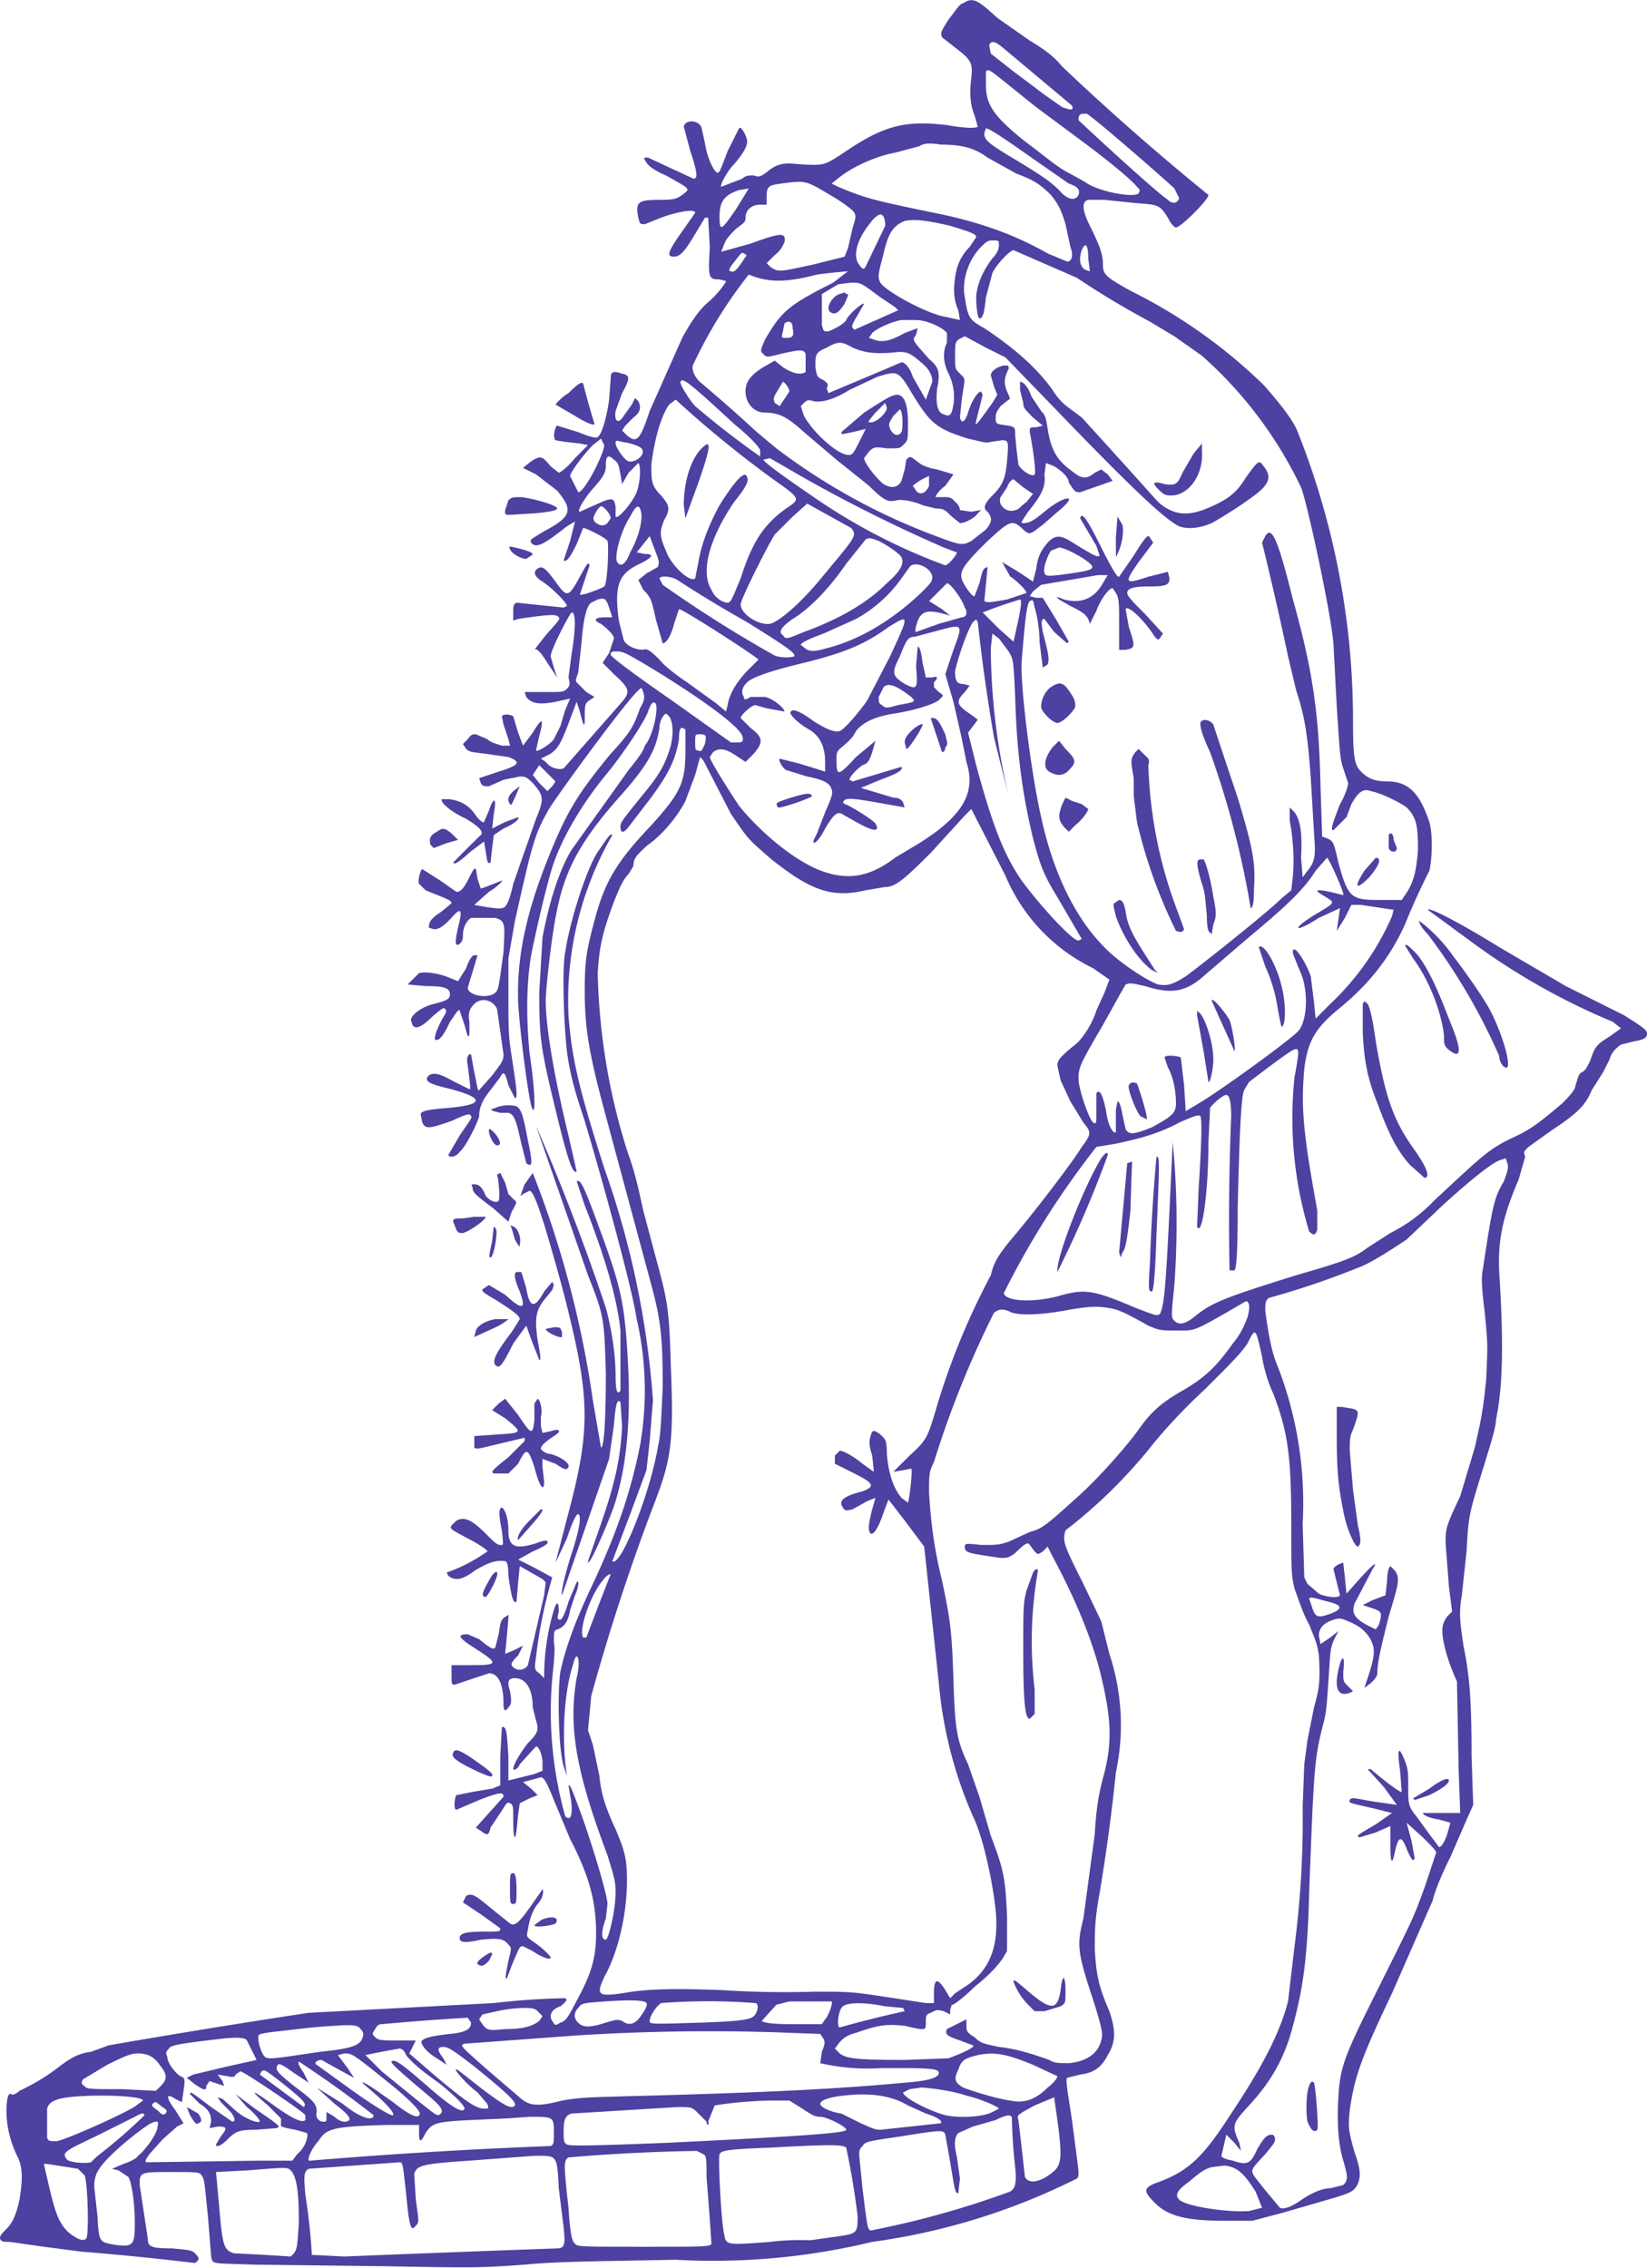 <svg id="pitcher" alt="A line drawing of a person carrying a large ornate pitcher on their shoulder. They pour the pitcher into a well; the contents of the pitcher sparkle and spell out 'Tiny Awards'. The image seems almost ancient Greek, yet distinctly modern." xmlns="http://www.w3.org/2000/svg" viewBox="0 0 1014 1396">
        <g id="pitcher-image" fill="#4d41a1" fill-rule="evenodd">
          <path d="M584 12c-5 8-5 8-4 11l9 7c9 7 10 9 9 18-1 8-1 16 2 23l2 7c-1 1-8 1-19-1-26-3-39 0-65 18-11 7-11 7-27 6-9-1-13 0-19 5-4 3-5 3-8 2-3 0-5 0-7 2l-13 5c-1-1 4-10 8-14 6-7 8-11 8-14s-4-10-5-8l-7 14c-5 13-5 14-7 13-3-3-6-11-7-18l-2-9c-1-5-10-6-11-1l4 15c4 12 5 17 2 17l-13-6-15-7c-3 0-3 0-1 3 1 2 5 5 12 8 16 9 15 8 10 12-3 2-4 3-13 3-14 0-16 1-14 11 1 4 1 4 4 4l10-4c8-3 21-6 21-3l-7 10c-10 14-11 17-6 17 4 0 7-4 13-14l6-10h2l1 18c-1 19-1 20 6 20l4 1c0 1-6 9-11 13-6 5-11 13-16 22l-20 45c-6 18-8 20-14 15l-3-3 2-3 5-5c4-3 5-6 3-10l-2-2-2 4-5 7c-3 5-6 4-5-3l4-11c5-9 5-11 0-12-6-2-7-1-7 3l-1 13c-1 8-4 21-7 23 0 1-5 0-12-3l-13-4c-1 0-3 7-1 9l6 1 9 1 5 1-8 8c-4 5-9 9-10 9l-5-4c-5-6-6-7-12-3l-5 4 8 4 13 10c10 12 9 16-8 25-8 5-9 5-8 7 3 4 8 1 22-10l5-3-3 12-4 12c2 1 4-2 8-10l4-10c2 0 14 6 15 8s0 27-2 28c-1 1-14 6-15 5l3-9 3-9c-1-2-1-2-6 7-7 13-8 13-15 3-6-8-8-10-11-8s-2 5 3 8c6 4 15 13 15 15l-2 1-29-3c-2 1-2 2-2 6v5l3-1c20-3 24-3 25-1 1 1 0 2-8 11l-7 9c1-1 3 0 8 8l6 9-2-6-2-7c0-4 12-27 13-27 3 0 2 13 0 25l-2 15c1 4 1 5-1 7s-3 2-13 2h-13l1 3c3 4 8 5 18 3l9-2-3 7-3 10-4 8c-2 3-10 8-11 7l2-9c3-11 2-12-4-2l-6 8-3-8-3-10c-1-1-6-2-7 0l1 5 3 9 1 4h-5c-3-1-7-2-9-4l-7-3c-2 0-3 0-5 3l-3 3 2 3c2 2 4 2 12 3l14 2c8 3 7 5-6 9l-12 4 1 3c1 2 2 2 5 2l9-4 10-2c3 0 4 0 8 4 7 8 7 10 2 22l-14 40c-2 9-4 15-7 15-2 1-17-2-17-2l9-8c5-3 9-7 8-7l-10 4-3 1-2-6-1-6c-1-1-2 1-4 5-3 6-5 9-8 9l-10-7-11-7c-1 0-3 7-2 9l4 4c12 5 16 6 16 8l-6 5c-6 4-8 6-8 10l3 1c3 0 5-1 10-6 7-8 8-7 5 5-2 9-2 12 1 10 1-1 2-2 2-5 0-5 2-9 5-11h15c6 2 6 3 5 21-3 22-3 23-5 25-4 4-17 2-17-3l3-10 3-10h-2c-1 0-3 2-5 8l-5 8-5-2c-7-3-15-4-19-3l-7 7 11 1c11 0 15 1 15 5 0 3-2 4-10 6s-14 7-14 10l1 3c2 3 6 1 13-6 5-4 6-5 7-4s1 2-1 5c-4 7-6 13-5 14 2 1 5-2 9-11 3-4 5-8 6-7l3 9c2 7 2 8 3 6v-8c-1-5 0-8 3-11 4-4 11-3 14 3l4 28c0 4-1 5-7 13l-8 9c-1 1-1-2-3-11l-2-11h-1c-1 1-2 2-1 7 2 16 2 15 0 14l-10-5c-7-4-11-5-14-3-3 3-1 5 12 8 23 6 22 10 0 12-13 1-17 2-17 4l1 5c2 4 4 4 18-1 9-4 11-5 12-3 1 1-1 3-7 12l-7 12c1 2 5 1 7-2 4-3 12-20 12-22 0-5 2-10 7-16l6-8c2-4 3-3 5 5l4 8c2 0 1-6-2-26-2-12-2-18-2-37v-23l4-23c11-49 12-53 21-69 9-14 48-67 55-73 2-2 2-2 3 1s1 5-2 10c-4 12-7 16-18 28-19 23-26 34-36 58-15 36-22 65-21 95 1 18 7 65 9 66 2 2 1-15-2-35-2-21-2-42 1-60 4-20 11-49 14-57 6-17 18-37 32-54 10-12 24-33 26-39s4-7 5-4c1 4-2 19-7 25-1 4-6 10-10 15l-35 49c-8 13-14 33-18 54l-2 34c0 29 1 35 11 76 7 29 10 36 12 34l-5-22c-9-37-14-67-14-83 0-8 4-43 7-56 5-25 15-43 38-69 17-19 23-29 25-43 0-4 2-7 3-8s1-1 3 1c2 3 3 9 1 18-3 10-6 16-13 25-17 21-18 22-18 25 0 4 2 4 5 0l10-13c14-18 19-28 21-41 0-6 1-7 2-7l2 1v13c0 20-3 26-21 46-21 22-28 34-34 55-6 22-7 28-7 47 0 24 3 40 13 77l28 104c6 22 7 33 7 63-1 20-1 28-3 37-5 29-23 74-28 70l11-29 10-27 2-18 2-25a543 543 0 0 0-30-143c-16-50-20-68-22-94a204 204 0 0 1 27-111c-1-1-2 0-8 9-7 9-18 43-21 63-2 10-1 42 1 61 2 14 4 22 11 43 11 37 29 102 32 122a196 196 0 0 1 2 78c-6 30-15 55-29 85-11 23-17 40-20 54-2 14-1 49 2 58l2 6-1-8c-2-23 0-46 5-61 2-9 5-3 2 9-5 29-1 56 19 109 4 13 5 16 5 23 0 10-4 28-6 29-3 0-3-5 0-13l1-9c0-5-8-32-15-52-8-22-8-21-9-21l1 6c2 10 1 17-3 13a238 238 0 0 1-8-85c1-10 2-18 1-22 0-7 0-7 2-8 4-1 7-5 8-12l3-9c2-4 3-10 1-8l-5 12c-2 7-4 11-5 11-2 0-2-1-1-5 0-6-1-7-3-1a145 145 0 0 0-6 42l-3-3c-3-2-3-3-2-10a296 296 0 0 1 10-49l-11-6-10-5 9-5c7-3 10-5 9-6 0-1-2-1-7 1-13 4-17 2-17-8 0-7-2-13-4-14-2 0-2 5 0 14 1 10 1 9-1 9s-4-2-8-6c-7-7-11-10-15-10-3 0-4 1-6 3-3 3-2 3 9 9 8 4 13 8 12 8a100 100 0 0 1-25 13l1 2c4 3 8 3 16-3 8-5 14-7 19-6 1 0 2 2 2 9 2 14 3 17 5 16l1-12 1-10 14 8 2 2-1 8-10 43c-1 2-5 4-8 2s-3-3 2-8l3-6-6 3-5 2 1-10 1-12v-2l-3 2c-2 2-2 4-3 10l-2 8c-1 2-4 0-10-5l-7-3c-7 0-6 2 5 9 14 9 14 10-3 10h-12v6c0 6 0 6 2 6l21-7c6 0 9 7 9 19 0 4 1 5 3 2 2-2 2-4 1-10-2-6-1-8 3-8 7 0 11 7 11 18l2 8c2 6 1 8-5 14-4 5-9 13-9 16 0 1 3 0 4-3l10-11c2 0 4 6 4 10v5l-5 2-16 4v-15c-1-15-1-18-4-18l-1 18v18l-5 2-12 2-10 2c-1 1-2 9 0 9l14-6c13-5 15-5 15-2l-9 10-8 9 3 2c4 3 5 3 6-2l6-9c4-6 4-7 6-6s2 2 2 11c0 10 1 13 2 6l1-10 1-7 6-3 5-2-4-4-5-4 11-3c2 0 4 4 8 14l10 24c12 23 16 39 16 58 0 13-2 22-9 36-8 15-9 18-13 19-3 2-3 2-5-1s-1-7 5-9c4-3 5-5 2-5a458 458 0 0 0-43 3l-114 6a5774 5774 0 0 0-123 20l-11 4c-8 1-13 4-22 11a128 128 0 0 1-22 13c-2 2-5 3-5 2-2-1-3 3-3 11s2 18 7 28c3 6 3 14 1 26-2 9-4 14-8 18-3 3-4 4-4 6 1 2 2 2 6 2l21 3 23 3a1814 1814 0 0 1 70 7c3-2 3-3 0-6-2-2-4-2-14-3-13 0-15-1-15-6l-5-33c0-8 0-8 20-8 15 0 17 0 18 2 2 2 2 6 4 25l2 25c1 5 0 4 26 5l82 1c53 1 58 1 85-1 21-2 43-2 93-3a417 417 0 0 0 121-11 401 401 0 0 0 126-39c2-2 1-4-3-36-3-19-4-25-3-26l8-2c8-1 13-4 17-12 5-8 5-15 1-27-7-16-8-23-9-38 0-11 0-16 2-29a1144 1144 0 0 0 11-80 139 139 0 0 0-4-73l-5-20-11-23c-12-24-13-26-11-33a310 310 0 0 0 53-52c8-10 20-23 33-35 17-17 22-22 26-28 5-10 5-10 9 8 1 7 4 17 7 23 9 24 11 38 11 81 0 29 0 30 2 39 2 5 5 15 9 22 4 10 5 12 6 19 1 17 0 21-3 32l-4 20-2 15-1 26a602 602 0 0 1-5 86l-4 34c-5 19-15 39-35 69-18 28-27 36-47 43-7 3-7 5 0 12 8 8 19 11 43 11h17l19-5 31-9c10-3 12-4 14-7 3-5 3-10-1-21-4-14-4-16-3-26 3-21 7-32 26-72l25-57c2-8 7-19 11-27l10-23 4-9-1-30c0-32-1-49-5-68-2-14-3-20-1-31l3-28c1-22 2-24 11-53 3-10 7-22 7-27 4-19 5-45 2-91-1-21 3-36 12-57l4-14c-1-3-1-3 2-6l14-10c15-10 21-15 25-25l7-11 4-8c1-4 4-7 7-9l8-2c6-1 8-2 8-5 0-2-3-4-14-11l-36-18-41-24c-21-13-43-25-44-23l30 22a414 414 0 0 0 84 47l5 4-7 5c-8 5-9 6-12 15-2 4-3 6-5 7s-2 2-4 8c0 2-2 5-8 11-13 11-19 16-30 21-15 7-19 11-49 39a98 98 0 0 1-27 20l-14 9c-8 6-13 8-44 17-45 14-52 17-62 25-6 5-10 6-13 3-2-2-2-2 0-22a524 524 0 0 0-1-88l-1 21c-3 65-4 80-7 85-2 1-2 1-15-4-26-11-31-12-48-7-16 4-32 3-33-2a525 525 0 0 1 57-90l12-2c14-3 26-6 39-13 9-4 12-5 13-4 1 2 1 13-1 44l-1 24c3 7 7-21 7-52l1-21c2-3 8-8 10-8s3 5 3 13a1547 1547 0 0 0-1 95h3c1-1 2-7 2-38 1-42 2-69 4-73l3-5c4-3 26-20 28-20 3-1 3 1 0 17a240 240 0 0 0 9 95c3 3 4 2 5-1v-12c-9-49-10-64-8-87 2-17 7-25 20-36 20-16 33-33 42-53a423 423 0 0 1 15-33c2-9 2-23 0-30-6-18-13-25-26-25-8 0-12-2-16-6s-5-8-5-31a480 480 0 0 0-34-178c-3-8-13-20-21-29a322 322 0 0 0-82-58c-16-9-17-10-17-17 0-6-3-13-8-23s-5-15-1-16h10l19 2c14 1 15 1 20 9 2 4 4 6 5 6 3 0 20-17 20-20a1535 1535 0 0 1-90-79c-5-6-10-10-20-16l-20-14c-12-11-15-13-21-9-2 0-5 5-9 10Zm26 21 14 11 20 15 10 7c6 2 7 2 6-1l-43-36c-5-4-7-4-8-1l1 5Zm-3 19c0 12 4 19 24 35 16 12 20 16 28 20l9 5c8 6 30 10 33 7 1-2 1-2-1-4-4-5-19-17-31-26l-31-23c-30-24-29-24-31-22v8Zm57 22c1 1 45 42 55 49 3 3 6 2 7-1l-3-6c-4-4-51-45-54-46h-3c-2 1-2 2-2 4Zm-41 23c15 9 23 14 29 20 5 6 10 7 12 3 1-3 0-5-6-7l-23-16c-17-12-26-18-28-18l-1 3c0 4 2 6 17 15Zm-72-3c-11 2-25 8-34 15l-5 4 4 2c17 7 20 8 64 17 23 5 44 12 65 24l12 5c3 0 4-4 2-9l-3-14c-3-10-5-13-9-18-6-6-10-9-21-13l-18-10c-8-6-16-8-29-8-6-1-10-1-13 1l-15 4Zm-79 27v5h-4c-5 0-9 3-9 8 0 3-1 3-6 7-3 3-6 6-7 9l-2 5 18-5c19-7 22-7 21-1-1 2-2 5-6 8l-5 5 2 2c5 4 7 3 26-1l20-5 2-5 3-13c2-6 2-7 1-9s-8-7-15-11c-15-9-15-9-30-7-8 1-9 2-9 8Zm-29 12c0 10 1 9 10-4l8-13-6 1c-9 3-12 7-12 16Zm86 30c2 3 3 3 4 1l12-25c0-4-1-7-3-7-1 0-4 2-6 5-9 11-11 21-7 26Zm15-7c-3 12-4 14-2 18 3 5 28 19 40 21l9 2-1-6c-3-7-3-13-2-20 1-8 4-14 9-19l4-6c0-2-3-3-16-7-17-4-23-4-28-3-7 3-10 7-13 20Zm50 27c2 13 3 14 12 19 18 12 32 24 42 38 3 5 7 9 10 11l8 6a7971 7971 0 0 1 47 52c9 8 18 9 30 4s18-9 24-19c8-11 8-11 11-7 4 5 4 9-1 14s-22 16-31 21c-7 3-14 4-20 2-8-4-24-18-76-72l-31-32-12-6-13-7-4 2c-2 2-2 3-2 10 0 8 0 8 3 11 4 4 3 2 1 17l-1 10c1 4 3 3 5-3 2-7 6-13 8-13l1 2-4 16c-1 4 0 3 10-11l3-5-2-5-2-7c0-2 3-5 8-6 3 0 3 0 3 2-3 6-3 9-1 14 2 4 2 5 1 5l-5 4c-2 3-3 4-3 7 0 4 0 4 8 5 4 1 4 1 4 6l1 10 1 8c2 4 9 8 10 6 1-1-1-16-3-26 0-3 0-3 4-3l4-1-6-5c-5-5-6-6-6-9l-2-8v-5c2 0 5 3 7 9l6 9c3 3 3 5 4 11 2 12 5 19 15 26 6 5 9 5 14 1l4-2 4 3 3 4-20 7c-2 0-3 0-5-3l-2-3c0-3-4-7-9-10l-5-2-1 7c1 8-2 13-10 23-4 6-5 7-3 7 4 0 7-2 13-7s13-9 15-8c1 1-3 5-8 9l-8 7c-8 6-8 7-13 2-6-5-7-5-22 9-13 13-16 17-15 22 1 4 7 12 8 11l3-8c2-8 2-9 5-10a2123 2123 0 0 1-2 21c2 1 3 1 14-1l12-4c0-2-9-10-10-10l-5-9 10 6 9 6 2-8c1-8 3-11 7-16 5-5 8-5 17 1 13 8 14 8 15 7l-2-6a36060 36060 0 0 0-10-17c1-4 4 0 12 16 7 14 11 21 12 20l9-13c8-13 9-13 10-11l2 3-9 12c-9 13-9 14 6 9l12-3 1 4c0 4-2 5-12 5s-14 1-14 4c0 2 4 6 11 13l11 12-2 3c-1 1-1 1-3-1-7-11-17-20-18-17l2 11c4 12 4 13-2 14h-4v-16c0-12 0-16-2-19l-2-3c-2 0-7 6-10 14l-4 8-1-3c-2-3-3-4-11-8l-7-4c-2-2-2-2 3 0 11 3 19-1 24-10l3-5h-6l-35 6-5 4-2 3 4 1h4l8 13 8 14-1 1-8-7-6-8c-2 0-2 2-1 8 4 15 4 17 3 20l-3 2-2-16c0-9-2-18-3-21-1-5-1-5-3-4-2 2-3 13-5 37-1 15 6 70 12 96 8 37 23 66 43 84 9 8 23 17 29 19 6 1 9 0 17-5 7-5 50-39 59-48l6-5 1-9c1-10 0-24-2-34v-8l3 3c3 4 5 11 4 28l1 12 3-4c5-6 5-10 4-23l-2-34c-2-28-4-39-9-54l-5-21a2100 2100 0 0 0-16-70l2-4c4-7 8 3 17 39 12 43 16 69 17 115l1 31 3 1c4 2 4 2 7 15 6 22 8 23 26 23h13l2-3c5-7 7-14 8-28 0-15-1-20-7-26-4-3-16-9-22-10-5-2-8 1-12 8l-3 8-8 8c-2 0-1-3 4-16 3-5 5-11 5-13l-3-9c-2-6-2-8-4-38l-2-38c-1-17-16-87-20-97a254 254 0 0 0-61-81l-17-12-15-9a518 518 0 0 1-45-27l-39-17c-2 0-10 8-13 14l-4 15c-1 10-2 13-4 13-1 0-2-6-2-14 1-8 4-15 10-23 3-3 4-6 4-8 0-3 0-3-4-3-3 0-4 1-7 4-8 8-12 21-10 31Zm74-17 3 1-1-8c0-9-2-10-4-5-2 6-1 10 2 12Zm-218 1c2 1 4-1 9-9 1 0 1-1-1-2-1-1-2 0-5 4-4 5-5 7-3 7Zm53 2c-19 5-30 5-42 0a281 281 0 0 0-34 55c-2 3 1 9 5 12a998 998 0 0 1 34 30l12 10a382 382 0 0 0 93 52c21 8 21 8 27 5l9-7c4-5 4-7 1-11-3-2-2-5 3-10 6-6 8-10 9-21 1-12 1-13-3-13l-7 1c-3 1-5 0-14-2-19-6-23-9-34-27-9-15-9-15-22-11l-17 8c-8 5-16 8-22 7-3-1-4-1-6 1l-2 2 2 6c6 11 22 25 28 24 2 0 3-2 6-8l4-8-8 2c-6 1-7 2-7 0l14-12c14-9 17-11 21-11 4 1 6 6 6 18 0 10 0 10-3 13-2 2-2 2-10 2-7-1-8-1-11 2l-3 4c0 3 8 13 12 16 5 3 9 2 11-2l2-7 1-6c2-2 2-2 4-1l4 3c1 1 5 3 11 4l10 3-5 7c-4 3-6 6-6 7h5c3 0 5 0 7 3 2 1 3 4 3 5l7 1 6-1-2 2c-2 3-8 6-11 6l-5-4c-4-4-5-5-10-5l-8-2c-4-2-13-4-16-3-5 1-7 1-17-9l-20-16-20-17c-10-9-15-12-24-12-7 0-12-6-12-13 0-6 3-10 11-15l7-4 5 4c6 4 11 5 14 3v-11c-1-3-3-3-16 0-8 2-8 2-10 0s-2-2 1-9c10-17 14-21 42-35l9-7a377 377 0 0 0-19 2Zm3 12v19c1 4 1 4 4 4 5-2 10-5 11-7 1-3 10-11 11-10l-4 7c-3 5-4 7-3 8l1 1 27-12-2-2-9-6c-12-9-12-9-18-9l-8 1-10 6Zm5 11c3 2 5 1 9-5 2-5 3-6 1-6l-1-1-3 1c-4 1-9 8-6 11Zm26 13-2 3 3 1c5 2 10 1 19-4l8-3-1 4c-2 3-2 3 1 7l7 8c6 5 7 8 5 18-1 9 0 15 4 16 4 2 5 0 6-6s0-13-3-19-4-13-1-19v-6c-2-3-12-8-19-8h-9c-6 1-15 5-18 8Zm-55-1c-1 4-1 4 2 4 4 0 5-1 4-6 0-3-1-4-3-4l-2 1-1 5Zm20 22c1 6 1 6 5 8 3 2 3 3 2 5l1 3a5398 5398 0 0 0 45-19c2 0 5 3 7 9l8 14 4-11c0-4-2-8-7-12-7-6-9-7-17-6-12 1-18 0-25-3-7-4-9-4-16 0-7 3-7 4-7 12Zm-74 24a529 529 0 0 0 40 31v-4c-1-2-5-7-16-16-27-25-32-29-33-26-1 1 6 12 9 15Zm-86-1 12 7c8 5 12 6 12 5a592 592 0 0 1-7-25c-1-1-3 0-9 6-5 3-8 7-8 7Zm135-1 3 2 6-9c0-2-3-6-4-6l-3 5c-3 5-3 5-2 8Zm-76 38c0 10 0 13 6 19 5 6 6 8 2 15-3 7-3 10 1 19 3 9 15 20 18 17l2-10c2-12 7-24 13-35 10-16 16-22 17-17 1 2 0 5-8 15-15 22-21 43-14 54 2 5 7 8 10 8 2 0 3-3 8-15 7-22 14-33 28-43 9-6 9-6-8-18a684 684 0 0 1-60-49l-4 3c-5 7-9 21-11 37Zm135-26c4 0 10-6 10-9l-1-3-6 6c-5 6-5 6-3 6Zm12 4c2 4 5 5 7 2 1-2 1-13-1-14l-4 4c-3 5-3 5-2 8Zm-197 29 5 10c4 0 16-24 16-29l-2-4-5 4c-6 6-14 17-14 19Zm36-9c4 1 11-4 8-8-1-1-5-3-12-4-4-1-4-1-4 1s5 10 8 11Zm34 27 1 8 8-22c8-23 8-27 2-21-7 7-11 21-11 35Zm307-20c-3 7-4 8-11 7-7-2-8-1-4 3 3 3 4 4 8 4 11 0 20-13 19-27v-5l-5 6-7 12Zm-364 11c-5 6-9 13-7 13l9-4c11-5 12-5 13 1v6c1 2 9-7 12-13 3-5 4-18 2-20l-6 6-4 7-1-6c-1-5-1-7-4-9-3-3-5-3-5 3 0 5-1 7-9 16Zm137 4a362 362 0 0 0 81 42c3-1 8-8 7-8l-8-3a929 929 0 0 1-88-44l-19-11-4 1c1 2 12 10 31 23Zm61-7 2 3c2 3 6 2 8-3v-6a37 37 0 0 0-10 6Zm54 7c-2 5 4 10 9 8 2 0 4-3 7-5l4-5-6-4-6-5c-1 0-3 2-4 5l-4 6Zm-305 8c0 4-2 3 18 2 11-1 14-2 14-3 0-2-14-6-22-7-5 0-6 0-8 2l-2 6Zm166 15c-5 8-21 40-21 43 0 6 11 13 18 12 5-1 17-11 29-25 24-29 25-29 21-34l-27-15-9 8-11 11Zm-111-8c3 3 6 3 8 1l2-3c0-2-3-6-5-7-1-1-2 0-4 3-2 4-2 4-1 6Zm14 25c2 3 5 2 8-6 5-9 7-17 7-23-1-7-3-7-7 1-6 9-10 25-8 28Zm308-5c3-6 4-14 3-18l-3-5-1 13c0 13 0 13 1 10Zm-296-1 5 1c6 0 5 2-3 6-13 6-16 13-13 35l3 12c2 4 8 6 12 6 2-1 4 0 10 6 3 4 11 10 17 14l18 13 6 5 1-4c1-7 6-15 13-22l6-6c-3-3-48-32-49-31l-3 9c-2 8-5 12-7 12l-4-14c-3-13-3-14-8-19l-3-6 5-4 7-4c1-3 1-3-2-11l-3-8-4 5-4 5Zm129 7c-11 16-23 28-33 34-7 5-9 8-6 10 2 3 3 2 13-2 22-8 39-18 51-30 8-7 11-12 9-16-1-2-8-7-14-10-5-2-6-2-8-1l-12 15Zm-197-3 3-2c2-1 1-2-6-4-8-2-8-2-7 0 1 3 7 6 10 6Zm319 8c0 3 2 3 16 1s16-3 11-7-15-9-18-9l-5 2c-2 3-5 11-4 13Zm-88 4c-7 10-17 19-28 25l-20 9c-11 4-14 6-14 7l4 3c3 1 5 1 12-1 20-5 40-17 58-34 6-6 7-7 7-10-1-6-11-10-14-6l-5 7Zm-147 4a789 789 0 0 0 68 43c3 2 11 2 13 1 1-2-5-6-29-21a787 787 0 0 1-43-26c-3-2-10-3-11-1l2 4Zm164 10 8 5 5 4c-13-4-16-3-19 1-2 4-3 9-2 9l14-5 14-4c3 0 4-3 2-6-2-6-9-15-11-15l-6 6-5 5Zm-208 1c-3 2-5 11-6 25l-2 18c-1 3-2 5-1 6l6 6 5 3-3 2c-3 2-3 3-3 12 0 6-1 3-3-5l-2-6-6 16c-4 10-6 14-12 17l-4 2 3 2c3 4 8 5 11 4l36-41c5-6 5-8-5-17l-7-7 4-6 3-9c0-2-4-6-8-9-5-2-4-4 2-4h5l-2-6c-2-6-3-6-7-5l-4 2Zm241 6 10 10 9 8 2-9c3-13 3-17 2-17a307 307 0 0 0-23 8Zm-110 31c-21 5-32 9-35 12s-4 6-2 9c0 2 1 2 4 0h9c5 1 12 7 12 9l-11-2-7-2c-2 0-9 6-9 8l6 6c8 6 8 9 2 16l-5 5-6-4c-6-4-10-5-14-2l-2 3c0 2 12 21 18 30 13 16 32 32 48 39 17 7 31 6 48-7l15-9c27-17 35-31 29-50l-3-15-5-22-5-17 5-15c6-16 6-16-9-12l-15 4c-4 0-5 2-9 12-5 10-5 12 3 17 8 4 8 3 7-11l1-12c1 0 2 2 3 10l2 9h4c3-1 4 0 1 3v3l3 3c3 2 3 2 1 4-2 3-15 7-27 9-14 2-21 6-25 11-2 4-4 6-10 11-2 2-2 3-2 7 0 10 1 10 12-2l12-10-2 7c-2 6-3 7-6 8-3 2-8 7-8 9l2 1a8095 8095 0 0 0 30-9c1 2-2 4-13 8l-12 5 20 6c3 0 5 1 6 3l1 3-17-3c-17-3-20-3-21 0l1 1c2 0 18 10 19 12 3 5-1 5-10 0l-9-5c-4-3-6-2-12 8-4 8-8 11-7 7l2-4 5-13c4-9 5-12 4-14-1-4-5-6-15-8l-13-4c-2-1-5-6-4-7l12 3 13 4 3 1v-6c0-9-3-16-10-20s-13-10-11-11c1-2 6 0 14 6 8 5 13 7 16 6s13-13 17-19l14-27c12-26 12-26-1-18-15 11-28 16-52 22Zm93 5c0 6 1 8 5 8l4 1-3 4c-6 6-5 8 4 14l4 3-3 4-3 4 5 20c10 37 17 55 28 71 11 15 31 37 35 37l2-1-14-24c-9-15-11-19-16-38-7-29-10-54-11-87-1-22-1-23-4-28l-6-8-4-3-1 9a401 401 0 0 0 12 95l-10-40a1122 1122 0 0 1-10-71c-1-2-1-2-3 0-3 4-9 21-11 30Zm-176 17 38 27h5c2 0 3-1 2-4-2-6-25-23-58-43-12-7-15-9-19-9-3 0-4 0-4 2 0 1 10 9 36 27Zm129-1c0 3 0 4 2 5 2 2 3 2 10 0 11-2 11-2 8-5-9-7-14-9-17-6l-3 6Zm100 6c0 3 7 10 10 10s10-7 11-10c0-2 0-4-2-7-5-8-7-9-13-5-3 2-6 7-6 12Zm-64 19 3 9c1 0 2-1 2-3 2-2 1-3 0-8-3-6-4-9-7-10h-2l4 12Zm168 9a550 550 0 0 1 25 96c1 0 2-2 2-11 1-16 0-24-10-57a7609 7609 0 0 1-15-45c-2-3-7-4-8-1 0 2 0 5 6 18Zm-188-6 1 4c1 1 10-13 10-15 0-1-4 1-7 4s-4 5-4 7Zm-127 5c2 1 2 0 4-4 1-5 1-6-3-6-3 0-3 0-3 5 0 4 0 5 2 5Zm218 14c4 2 8 1 11-3 4-4 3-6-3-12l-4-5-4 4c-6 8-6 14 0 16Zm50 3v11l2 16a310 310 0 0 0 24 67c3 1 4 1 5-1l-4-11a274 274 0 0 1-18-90c1-4 0-4-3-7l-3-3-2 2c-3 4-3 5-1 16Zm-270-2-6 16c-4 8-13 20-23 27-8 7-9 9-9 13l-3 5c-3 3-5 7-9 17-7 19-9 27-10 44a391 391 0 0 0 18 109c5 14 6 19 10 37l8 30c7 26 8 30 9 66 2 47 0 58-10 84a1303 1303 0 0 0-39 119l-2 21 3 9 4 19c1 10 3 18 10 33 6 14 7 19 7 32 0 19-5 43-14 59-5 11-4 12 11 10 16-3 35-3 61-2a601 601 0 0 0 57 1c22 0 23 0 43 3l26 4h5v-6c0-9 2-10 7-2l3 5 3-3 9-6c13-10 18-24 16-45-2-19-8-46-14-58a261 261 0 0 1-21-82l-9-84-12-16-10-13-3 8c-3 9-6 14-8 13-2-2-1-7 1-15l2-7-5 2-9 5c-4 1-5 1-6-1-3-4 0-7 12-10 8-3 7-5-5-11l-12-6v-5l3-3c2 0 8 3 14 8l7 5-1-10c-2-6-2-9-1-12 1-4 2-4 6-1 3 3 4 3 4 12 1 12 4 21 9 27l4 3c1-3 3-20 2-21l-5 1-6 1 10-10c11-10 11-11 17-31a439 439 0 0 1 33-80c2-8 4-12 15-25s35-44 41-54c6-8 6-9 1-15l-8-13-6-13-2-9c0-3 1-5 11-13 5-4 11-14 13-21l5-11 3-8-10-7a111 111 0 0 1-54-57l-21-41-4 4-21 23c-17 17-22 21-28 21l-12 2c-21 5-34 0-58-19-15-13-14-12-25-28l-17-33-2-2-3 11Zm-100 0 4 5 5 5 3-3 2-3-5-5-5-5-2 3-2 3Zm-14 18c1 1 1 0 3-4l3-7-4 3c-3 3-4 5-2 8Zm165 2c1 1 21-6 21-7-1-2-3-2-13 1-9 3-10 3-8 6Zm176 12 3 3 4-4c5-4 8-9 8-10l-4-3-6-2-4-2-2 4c-3 8-2 10 1 14Zm-368-5c8 5 11 8 9 10a666 666 0 0 0-17 17c1 1 2 1 11-7l8-6 1 6c1 6 1 8 3 7l1-9 1-8 6-4c7-3 10-6 9-7l-8 3-8 4 1-9c2-10 0-11-3-2l-3 7c0 1-3-1-5-4-4-6-9-9-16-10h-5c-1 2 6 8 15 12Zm-22 16 2 2 8-3 7-2-4-4c-4-3-5-4-9-1-4 2-5 4-4 8Zm590 2c1 3 5 3 5 0l-2-5c0-4-2-5-3-3v8Zm-115 22c2 5 2 10 3 19 0 8 1 11 2 11l1 1 1-6c2-5 2-7 0-17-2-13-5-22-6-23h-2c-3 0-2 5 1 15Zm30 32-28 24c-12 11-21 12-37 7-9-2-9-2-12-1l-4 7-10 18c-14 24-15 26-15 33 0 6 6 24 9 27 2 1 2 1 2-7v-11c2-3 4 1 6 11 1 8 4 14 6 13v-14l1-5c1 0 2 2 3 8l2 9c2 4 6 3 16-1 13-7 15-9 15-15 0-8-2-17-5-22l-2-6c0-2 9-1 10 0l2 17 1 16 10-6c16-10 53-37 59-43s7-26 1-38l-4-10c0-3 0-3 2-2 3 3 7 10 9 16l2 16 1 10 9-9a165 165 0 0 0 38-54l1-4-7-1-13-2h-6l-4 8a1140 1140 0 0 1-5 8l1-7 1-7-13 6c-14 9-18 8-4-1 15-9 14-8 8-12-7-4-7-5 3-3l8 2c1-1-9-23-10-23l-7 8c-7 11-16 20-40 40Zm73-36c6-7 8-12 4-12l-7 8c-7 11-5 12 3 4Zm-156 24c5 14 14 27 22 33l4 2-2-2-7-11c-7-11-10-17-11-25-1-5-2-7-4-7l-3 2c-1 1 0 3 1 8Zm192 11a371 371 0 0 1 44 75c0 4 3 8 5 7 2-3-3-20-10-34-4-8-16-25-23-34a96 96 0 0 0-21-22c-1 0 1 4 5 8Zm-9 15c9 12 17 31 19 47 0 6 0 7 4 10 7 5 7-1-1-20-8-21-14-33-20-40-5-5-6-6-7-5l5 8Zm-91 5c3 6 6 16 7 22 3 17 3 16 4 14 2-4 1-17-1-24-3-13-11-27-14-24l4 12Zm-19 52c1 1-1-14-3-19-2-4-11-15-11-12l14 31Zm79-11c1 18 3 28 9 43 7 19 12 29 20 38l9 8c4 0 1-7-6-17-13-18-18-32-24-67-2-15-4-22-5-23-2-2-2-2-3 0v18Zm-98 11 3 19c1 1 3-8 3-14 0-10-5-26-9-29-1-1-1-1-1 2l4 22Zm-39 40 4 2c1-1-5-20-6-22-2-1-4-1-5 1s4 15 7 19Zm-400-4 2 1 4 1h5c4 1 5 6 8 19l3 12c4 3 4 0 1-14-3-16-4-19-7-21-3-1-9-1-13 1l-3 1Zm60 102c10 25 10 27 11 60 0 28-1 46-3 46l-5-29a621 621 0 0 0-37-140l-5 7c-3 8-3 8-1 6l4-2c3 0 9 19 20 59 18 69 18 87 3 143l-7 27 7-15c4-12 6-15 7-15 2 1 1 8-3 21-4 12-8 27-7 29l29-84 3-21c1-13 2-16 4-14l1 15c-1 19-4 34-13 60s-9 25-7 23 13-27 16-37c6-20 9-44 8-77-2-44-4-53-18-91-8-22-11-29-13-29h-1l5 15c13 33 20 58 22 77v37c-2 3-3 0-3-9 0-12-2-27-6-42a1368 1368 0 0 0-43-112l32 92Zm-56-80c3 0 2-3-1-7-3-3-4-4-4-2 0 3 3 9 5 9Zm345 78a667 667 0 0 0 31-72c0-2-1-2-4 2-10 16-28 61-27 70Zm57-6c-1 16-1 18 1 18 1 0 2-5 3-35 2-47 2-48 0-48a1128 1128 0 0 0-4 65Zm178-33-20 19c-6 4-21 14-29 17a514 514 0 0 1-56 19c-2 2-2 3-2 8 2 15 4 26 8 35a233 233 0 0 1 15 96l1 33 2 4 7 6c4 2 12 3 13 1l-2-8-2-8c0-2 5-4 6-4l1 9 1 10 8-9c8-9 12-12 8-6l-11 21c-2 6 0 9 7 13l6 3 2-3c2-7 2-8-4-10l-6-2 6-3 8-3 1-9c0-5 1-8 2-9l3 3c3 5 2 8-4 28-4 16-7 28-7 34 0 3-1 4-4 7l-4 3 2-6c3-9 5-16 3-21-2-6-7-11-15-14-4-2-6-2-9-1-6 2-9 5-9 10l1 5 6-4 5-4-3 6c-2 5-2 7-3 23-1 13-1 19-3 27-6 23-6 28-9 105-1 41-4 60-10 82-5 20-14 35-27 49-10 11-11 12-6 23l1 5-4-5-5-5-3 13c0 1 2 2 7 3 9 3 11 2 15-7 4-7 6-9 9-9 1 0 2 1 2 3s-2 4-6 9c-11 12-10 9-1 21l10 12c2 1 6 0 12-4 7-5 14-8 19-8l8-2c3-3 3-5 0-15s-4-23-3-39c1-19 4-26 24-66 23-46 22-44 29-63l7-21c1-1-1-3-8-10l-10-9 3 11 2 11c-1 2-2 1-5-6-3-8-5-8-7 1-2 10-3 8-3-4v-11l-9 4-10 3c-2-1-2-1 10-8l10-7-12-3c-13-3-15-3-14-5s3-1 15 1l14 2-8-11-10-11h2c2 2 18 15 19 14l-1-13c-2-14-1-16 3-6 2 5 2 8 2 16 0 10 0 12 5 18l8 11 6 8c1 0 3-2 5-8l2-7-7-2c-7-1-10-3-10-4h23l-1-28a37863 37863 0 0 0-1-53c-6-13-9-25-9-31 0-4 1-6 3-9l3-3-2-16-2-26c0-9 0-10 9-29l9-30c4-18 5-22 7-42 1-22 1-22-1-42-2-16-2-21-1-26 6-40 7-44 13-54 2-6 3-8 2-11l-1-3-3 1c-5 1-23 16-38 30Zm-197 27 1 3 1-3c2-2 3-8 5-26a1513 1513 0 0 1 1-30l-3 1-5 55Zm-382-32c-1 2-6 0-8-3-2-5-4-7-7-7-2 0-2 0-1 2 0 3 1 4 13 13l9 8 2-6c4-7 3-6 1-8l-3-3-2-7-3-6-2 1c1 3 2 15 1 16Zm-22 11c-5 0-6 0-6 2l2 5c1 2 2 2 4 2 4-1 14-8 14-10h-7l-7 1Zm32 13c3 5 3 5 3 3 1-4-1-10-4-11-2-1-2-1-1 1l2 7Zm-14 1c-2 9-2 10-1 10 2 0 5-17 3-18l-1-1-1 9Zm17 31c4 11 2 12-9 2l-10-6-3 2c-2 1-2 2 7 7 11 7 15 10 15 12l-5 8c-10 13-13 19-9 21 2 1 4-2 10-14l8-11 4 11 4 10c1 1 1-2-1-12-2-14-1-19 5-26l4-5 1-3-1-2-5 6c-6 11-9 10-11-2l-3-10h-3c-2 1-1 5 2 12Zm404 24c-9 0-10 0-17-3-16-9-19-10-25-11-7-1-12-1-28 2-12 2-24 3-31 1-6-3-8-2-11 0a607 607 0 0 0-37 92c-3 6-3 7-3 19 1 17 3 34 8 54 5 24 6 30 7 61s2 37 9 52l7 20 7 24c8 21 9 26 10 50v21l-3 5c-3 4-7 9-17 17-7 7-14 12-14 11l-1 3v3l-4-2c-4-1-4-1-8 1-3 1-3 2-3 6 0 5 0 5-13 2-10-1-15-1-29 4-7 2-8 3-11 6l-3 4 3 3c4 3 9 4 40 4l27-1c8-3 17-7 15-8l-8-3c-9-3-9-4-8-7l12-6v4c0 3 0 4 5 7 4 4 6 4 15 6 9 1 17 3 31 8 3 2 6 2 12 2 11-1 18-6 20-14 1-4 1-6-5-25-10-30-10-34-6-50l7-52c1-18 3-27 6-38 5-20 4-35-3-63-5-19-14-42-29-70l-3-6-3 3c-3 2-3 2-5 0l-3-4c-1-2-3-1-9 5-4 3-5 3-9 3-20-3-22-3-22-7 0-2 1-2 10-1 10 0 11 0 17-2l13-6c8-2 11-5 31-23 12-11 28-29 36-40 7-10 13-16 27-24s21-15 31-29c5-6 7-11 9-16 2-7 1-10-1-10l-12 7c-21 12-20 11-31 11Zm-431 0-1 4 11-5c7-3 10-6 10-6h-8c-6 1-11 4-12 7Zm53 4v-3c-1-3-1-3-5-3l-5 1c0 2 9 6 10 5Zm-17 51c-1 10-2 9-10-3l-8-10-4 3-4 4 8 5c11 9 11 9-5 10l-14 1v7c1 1 2 1 10-1l21-5v2l-10 10c-10 8-11 9-9 10h9l6-6c5-10 6-10 10 2 3 12 6 16 6 9l-1-9v-5l8 3c6 4 7 4 8 2s-4-6-11-8c-3 0-5-2-6-3 0-2 2-4 8-8 5-3 4-5-2-3l-5 1-1-4v-6c1-3 0-10-2-11l-2 3v10Zm498 56c2 11 7 22 9 22 2-1 2-5 0-13l-3-22-2-24c0-6 0-9 2-13 4-11 4-12-1-13l-6-1h-3v19c0 20 1 30 4 45Zm-508 18 8-9c7-8 8-10 6-10l-7 7c-5 5-8 10-7 12Zm313 31c-2 8-2 10-2 37 0 31 1 42 4 42l3-3v-15a249 249 0 0 1 2-73c0-2-2-1-3 1l-4 11Zm-333 4c1 0 6-9 7-13s-2-3-5 3c-4 7-5 10-2 10Zm60 25h2a2167 2167 0 0 1 15-39c-1 0-3 1-5 4-7 8-15 30-12 35Zm449-18c2 6 4 6 12 3 7-3 6-5-2-7-11-3-11-3-12-2l2 6Zm23 52 2-1-3-3c-3-3-3-3-3-9 1-8 0-11-2-5-4 14-2 21 6 18Zm-542 46c12 6 14 6 14 5 1-1-3-4-10-9-10-7-13-8-14-5-1 2 0 4 10 9Zm581 19 1 1 9-3c8-4 12-7 12-9s-4-1-12 5l-10 6Zm-554 65c2 0 2-1 2-9s-1-10-2-10c-2 0-2 1-2 9 0 9 0 10 2 10Zm-2 12-10-8c-11-9-13-11-17-9l-2 4 12 8 11 8c0 2 0 2-10 2-11 0-15 1-15 4s4 3 13 1c10-1 14-1 17 3 2 2 2 2 0 10-2 10-2 11-1 11l3-8c5-12 5-12 7-12l6 3c4 3 11 6 11 4 0-1-5-6-11-10-4-3-4-3-3-7 1-7 3-12 6-16 3-3 4-8 3-9l-7 10c-7 10-10 13-13 11Zm15 1c0 2 12 0 13-1 3-4-3-5-9-2l-4 3Zm-33 25c2 0 3-1 5-3l2-4c0-2-2-1-6 2s-4 4-1 5Zm337 24 4 4h6l10-3c3-2 3-2 3-9 0-11-2-11-3-1-2 13-6 13-22-1-6-5-7-6-7-4 2 5 5 10 9 14Zm-277 2c-3 3-3 7 1 10 3 2 7 2 16-1 7-2 7-2 10-1 4 3 7 2 10-1 4-5 6-9 5-10-1-2-11-2-26-1-13 1-14 1-16 4Zm122-2-9 10c1 1 6 2 19 2h18l2-3c2-2 5-10 4-11h-26l-8 2Zm-78 10c0 2 0 2 33 1 26-1 30-2 32-5s2-7 0-7a378 378 0 0 0-58 0c-3 2-7 8-7 11Zm117 4a688 688 0 0 1 40-10l-1-2-11-1c-15-3-24-2-26 0-3 2-4 13-2 13Zm-211-10-9 2-2 3 2 3c3 4 4 4 14 3 12 0 17-2 21-5l2-3-3-3c-2-2-4-2-9-2a83 83 0 0 0-16 2Zm-71 8c-2 0-3 1-4 3-2 3-2 3 0 5s4 2 14 2h11l-2 4-2 4 15 13c19 16 26 21 31 21 3 0 3 0 2-3l-6-7c-8-6-18-18-11-13l14 11c12 9 18 13 20 10 1-2-4-7-25-24-13-10-16-12-19-12-4 0-4 2 0 7l2 4-6-4c-7-4-11-10-9-11 2-2 8-3 17-4 10-1 13-3 13-7l-2-3a1612 1612 0 0 0-53 4Zm-69 5c-6 1-7 1-7 3 0 4 2 10 4 12s7 1 34-3c20-2 24-4 26-8 1-3 1-4-1-6-2-3-5-3-30-1l-26 3Zm188 2-68 5c-3 1-3 1 14 16l21 18c5 4 10 5 25 1 12-2 15-2 53-3 72-2 115-4 158-8 14-1 21-3 21-6s-7-3-35-3a130 130 0 0 1-38-3l1-7c2-5 2-6 1-8l-2-3-27-1a1298 1298 0 0 0-124 2Zm-250 8c-2 2-2 3-1 5 0 4 5 10 8 12 3 1 3 2 2 9l-1 7-4-2c-6-4-6-1 0 7l5 8-4 2-9 8-8 9c-2 3-3 4-2 5l70-1h20l3-4c5-4 7-11 6-13l-7-2c-6-1-10-2-9-3v-4l-8-8c-13-11-10-10 5 1 10 7 16 10 18 8v-3c-1-2-38-27-40-27l-3 2c0 1-1 2-5 1l-6-1 3 4 1 3-9-3-2 3c0 3-1 3-7-1l-5-4 4-2 21-5 18-4-6-12c-1-2-8-2-16-1-26 3-31 4-32 6Zm121 4 10 10c32 26 33 27 35 27 4-2 2-5-5-11-13-11-25-21-24-22 2-2 7 2 22 15 16 14 22 17 23 14 0-2-6-8-16-16-10-7-16-12-20-17-1-3-3-4-4-4a534 534 0 0 0-21 4Zm-174 15c-1 2-1 3 1 4 1 2 4 2 23 2l21 1 3-3c4-4 4-7 0-12-4-6-8-8-14-8-4 0-7 1-19 7l-15 9Zm163-7 4 6a707 707 0 0 1-20-11c-3 0-5 2-3 3l18 13c15 11 28 19 29 18s-3-6-11-13l-8-7c1-1 9 5 19 12 10 8 15 10 16 8 2-1-2-6-15-17-26-21-26-21-31-21l-4 1 6 8Zm376 1c-3 6-2 8 3 11 5 2 21 7 29 8 9 2 16-1 23-8 4-3 6-6 6-7l-15-7c-17-7-24-8-34-6-8 2-10 3-12 9Zm-403 2 3 6-9-6c-7-5-9-6-10-5-2 3 0 5 10 13 12 9 14 11 14 16-1 3 1 6 4 6 2 0 2 0 2-3v-3l5 3c3 3 7 4 9 2 1-1-1-4-9-10l-11-10 16 10c11 9 19 11 19 7a680 680 0 0 0-46-33c-1 1 1 4 3 7Zm-27 1 27 20c2-2 0-4-11-13-14-11-13-10-15-9l-1 2Zm645 29c2 5 4 7 6 5 1-1-1-26-2-29-1-1-2-1-3 2-2 4-2 18-1 22Zm-249-18c0 3 15 11 26 14 9 2 24 1 29-2l4-2c0-1-11-6-20-8-8-3-24-5-28-5l-7 1-4 2Zm-433 7c5 3 7 6 7 11l-1 4 5-1c6 0 6 1 2 6l-3 5c0 2 3 1 7-3 5-5 7-6 17-6l13-1c3-1 3-1-13-12l-12-9 7 8c5 4 8 8 8 9-2 1-9-2-14-6l-9-8-3-1 2 3 6 6c3 4 3 6 1 6l-13-9c-12-9-13-10-13-8l6 6Zm382 0c0 2 6 5 13 6l12 6c5 2 8 4 12 4l37-4c2-1-2-4-9-6l-11-5c-10-6-23-8-40-6-9 1-14 3-14 5Zm-476 3v18c1 2 1 2 6 2 6-1 44-18 49-22l4-3c0-3-30-4-46-2-8 1-12 3-13 7Zm598 7 2 17 2 18c2 4 8 4 16-2 7-5 7-10 4-33l-2-14-12 5c-11 6-11 6-10 9Zm-187-9-4 10c1 2-1 3-1 0l-5-5c-4-4-4-4-13-4l-65 4c-4 1-5 4-5 11 0 5 0 7 2 8 1 1 12 1 62-1 82-4 110-6 110-8s-12-8-16-8c-3 0-5-1-11-5l-8-5h-12a252 252 0 0 0-34 3Zm-343 3c3 3 3 3 5 2 1-2 1-2-2-4-4-3-4-4-6-2-1 1 0 2 3 4Zm25 8c3-1 2-3 0-6l-7-4 2 5c3 5 4 6 5 5Zm-63 8c-19 9-21 10-18 14 1 2 11 3 15 2l3-3 5-4a320 320 0 0 0 25-22c-1-2-2-1-8 2l-22 11Zm540-6-9 4c-2 2-3 6-1 14l2 14-1 9c-2 0-2-1-5-19l-3-17c-1-3-2-3-27 1-20 3-22 3-24 6-2 2-2 3-2 6l2 20c3 24 3 25 5 26a557 557 0 0 0 86-24c3-2 4-5 3-15a320 320 0 0 1-2-30c0-3-4-2-10 1l-14 4Zm-309-4c-22 1-24 2-28 8-3 6-4 6-4 0v-5h-19c-34 1-38 2-43 10-4 4-8 13-5 12a3282 3282 0 0 1 148-9c2-1 2-2 2-8 0-10 0-10-15-10l-14 1-22 1Zm-222 22c-8 8-10 12-10 19l2 18c1 17 1 16 12 18 10 1 11 0 11-14 0-12-2-25-4-28l-6-4-4-1 7-3c3-1 8-3 9-5 5-4 12-14 12-18 1-3 0-4-4-2s-17 12-25 20Zm375-1c-1 2 1 43 3 50 1 6 2 6 28 4a161 161 0 0 1 25-1l14-2c15-2 15-2 15-13a491 491 0 0 0-7-42c-2-2-11-2-47 0-28 1-30 2-31 4Zm-93 2c-3 2-3 4 0 31 1 15 2 21 4 22 1 2 4 2 43 2 36 0 41 0 41-2l-1-15-2-26c0-11 0-13-2-14l-4-2a1157 1157 0 0 0-79 4Zm-95 10 1 16c2 14 2 14 0 16-3 4-4 1-6-20-2-18-2-19-4-19l-56 4c-3 2-3 4-2 16a371 371 0 0 1 4 37l20 1a29601 29601 0 0 1 131-5c5 0 5-3 4-13l-3-24c-1-21-1-20-15-20l-40 3c-30 2-32 3-34 8Zm-213 36c5 4 9 6 11 4 2-1 1-36-1-39l-4-4-19-3h-2l3 13c4 17 6 23 12 29Zm690-31c-7 5-9 8-6 11 4 4 29 8 43 7l8-2-4-10c-7-11-11-15-19-16l-8 1c-4 1-7 3-14 9Zm-599-6 2 22c2 24 3 26 9 28l19 1 16 1 2-2c2-3 2-4 3-19 0-17-1-28-5-32-2-2-2-2-27 0l-19 1Z"/>
          <g id="pitcher-text" visibility="hidden" transform="translate(147 182)">
            <path d="M102 13c3-3 7-5 10-5 4 0 9 3 9 5 0 3-11 41-13 44l-4 2c-3 0-6 3-5 4s17 6 19 5c1-1 1-3-2-5-3-3-3-4 0-15l7-21c4-13 5-15 11-13 5 2 7 5 9 11l2 5c2 0 7-14 6-15L102 0l-3 5c-3 9-1 13 3 8ZM65 97l4 2c1 1 5 44 4 46l-4 3-3 4c0 1 2 2 14 0 5 0 6 0 6-2l-3-3-4-2-3-23-2-22 4-3c5-5 5-6-3-6l-10 1c-5 0-5 3 0 5ZM111 205l5 1 9 21 8 22-23-19-25-20-11 5c0 1 4 3 7 3l3 1c2 2 17 40 17 42l-2 4-1 4c0 2 1 2 6 0 7-3 11-5 11-7l-5-2c-5-1-5-1-8-8l-11-27a682 682 0 0 0 37 31c5 3 9 1 9-4l-9-24-9-24 2-4c3-2 3-5 2-5-1-1-4 1-9 2-10 4-11 6-3 8ZM60 283c-5 1-5 4 0 6l4 2-2 11-6 16c-1 0-14-22-14-24l3-3c4-2 4-4 2-5-1-1-17 1-18 2-2 2-2 3 2 5 3 1 5 4 12 15 13 21 15 30 9 34-3 2-4 5 0 5l9-1c9-2 11-4 5-6-3-1-5-3-5-4-2-5-1-16 3-30 3-12 4-15 7-18l3-5H60ZM46 427c3-2 7 1 7 4v2l-4 24c-5 24-5 29-3 32 2 2 2 5 0 5l-10-4c-9-5-10-7-4-8l6-2c2-3 3-10 2-12l-16-8c-2-1-3-1-7 3-4 5-4 7-2 10 3 3 3 6 1 6l-15-7c-2-2 0-4 3-4l5-1 17-19 1-1a1048 1048 0 0 0 19-20Zm-10 15-7 8-2 3h-1v1c0 1 1 2 7 5l8 3 4-13v-2l2-14c-1-2-3-1-11 9ZM70 534c-2 1-2 1 6 4 2 1 2 1 2 24l-1 25c-2 3-1 3-15-21l-11-20 4-4c5-6 4-7-8-4l-11 3c-2 1 0 4 4 5l4 2 1 25c-1 20-1 24-3 24-1 0-24-39-24-43l3-4c4-3 4-5 1-5-4 0-18 4-19 5s0 3 3 4c4 0 6 3 19 26 12 21 14 24 17 24 4 0 5-3 6-24l1-21c2-2 3 1 13 19 9 16 12 19 15 17 4-2 4-5 4-26 1-25 1-32 4-35 5-5 2-6-9-3-3 0-6 2-6 3ZM67 637c4 0 6 2 24 26 13 17 14 18 18 19 6 1 5 3-5 7l-10 4c-2 0-2-3 1-6l2-4c0-3-6-10-8-10l-10 3-8 4v5c0 7 2 9 5 9 4 0 6 1 6 3 0 1-13 7-16 7-2 0-3-2-1-4l3-4-3-28-2-25v-4l4-2Zm1 7c-1 0-2 1-2 4l2 13v1l2 12c1 1 14-5 15-7 1-1-15-23-17-23ZM59 721c1-1 0-2 13 4 9 3 12 5 16 9 8 8 9 15 4 23-3 4-7 6-12 7-9 1-9 1-3 17 4 11 4 14 1 14-5 0-8-6-9-18-1-7-3-12-7-14-5-2-7-1-10 8-1 4-1 4 1 7 3 4 3 7-1 5l-9-3c-8-3-8-6-2-7l5-1 9-21 9-21-3-4c-2-2-2-4-2-5Zm5 22-6 14c0 1 9 4 16 4s12-2 14-6c2-5 2-6 0-11-3-4-5-6-11-10-7-5-8-5-13 9ZM30 827h3c10 1 13 1 17 3 15 7 21 24 12 39-7 13-18 19-38 20-7 1-8 1-8-1-1-1 0-2 1-2l3-3 3-2-1-21-2-24-5-3-3-3c0-1 2-2 5-2l12-1Zm-4 7v24l3 23c1 2 1 2 6 2 7-1 13-4 18-9 13-11 10-30-6-38-7-3-20-4-21-2ZM47 936c10-5 29 1 28 8 0 4-4 4-9 0-9-7-16-7-21-3-3 3-3 6 0 9l14 7 12 8c2 4 2 10-2 15-3 5-10 11-16 14-8 3-19 1-20-5-2-6 3-14 12-21l6-5-6-5c-7-3-9-6-8-11 2-5 5-9 10-11Zm4 32c-9 4-15 16-10 21 3 2 9 3 13 1 7-4 13-14 11-20-1-4-8-5-14-2Z"/>
          </g>
        </g>
      </svg>